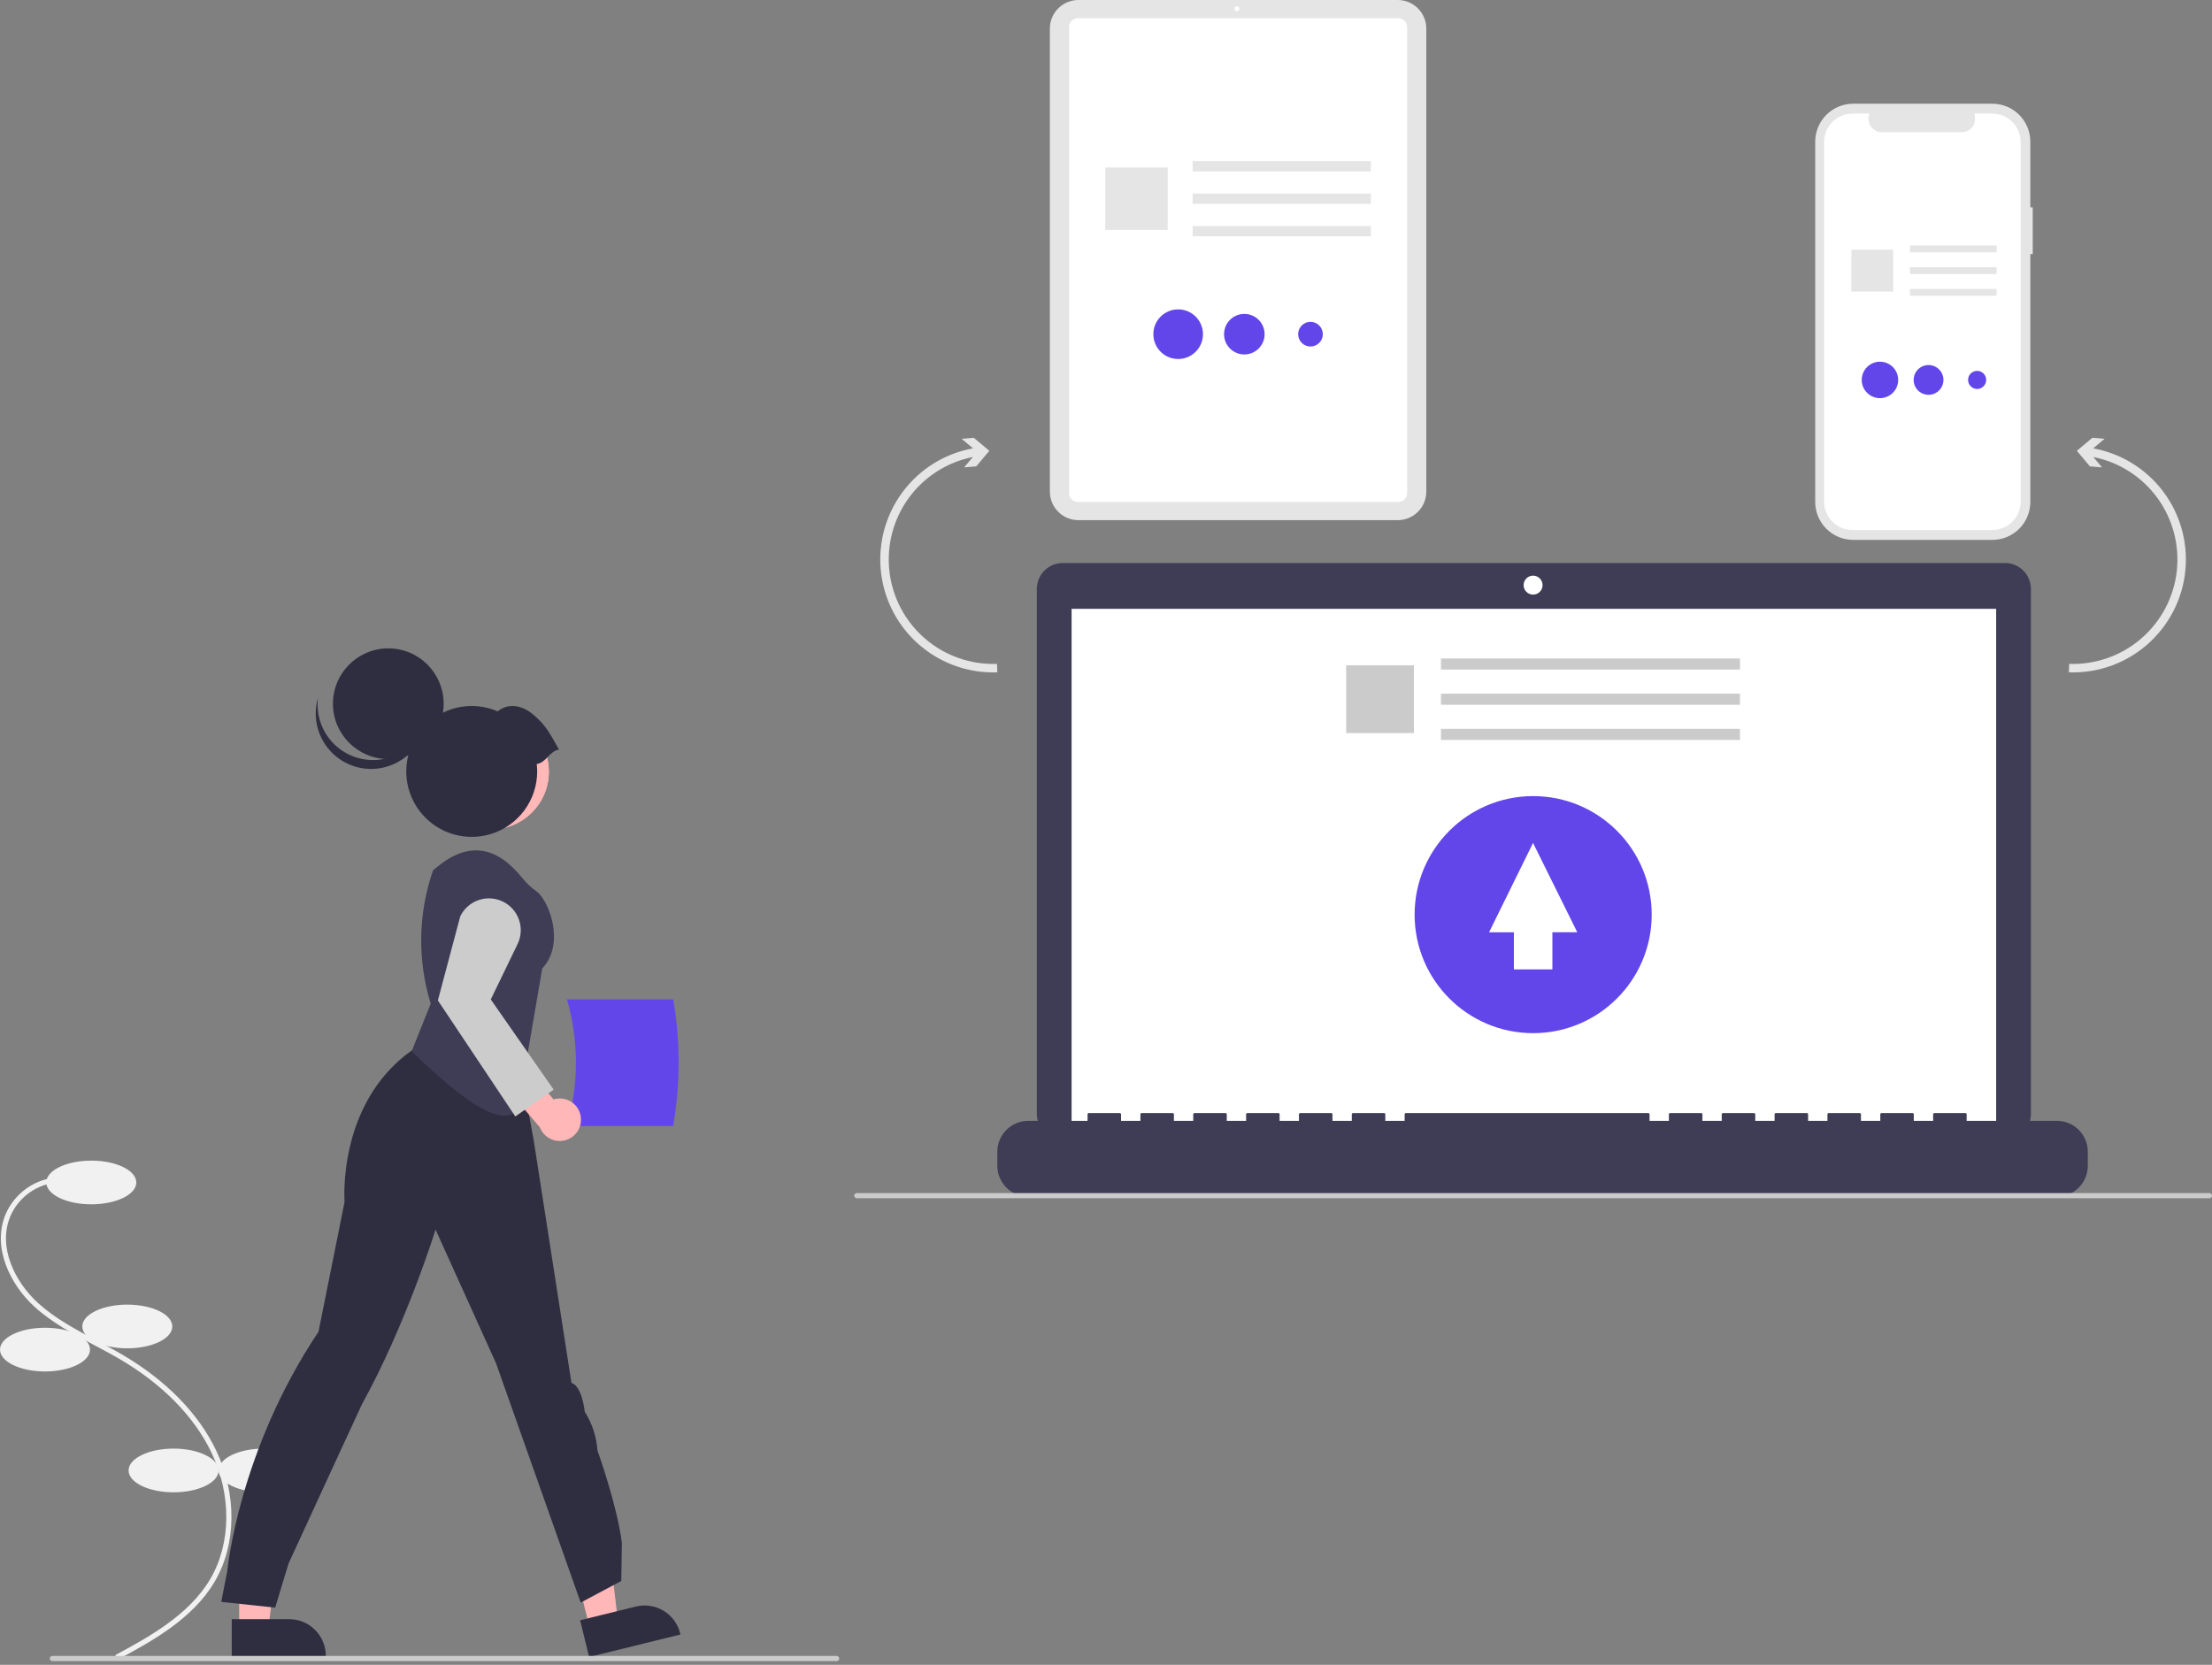 <svg width="550" height="414" viewBox="0 0 550 414" fill="none" xmlns="http://www.w3.org/2000/svg">
<rect x="0" y="0" width="550" height="414" fill="#808080" stroke="none"/>
<g clip-path="url(#clip0_508_507)">
<path d="M29.272 412.708L28.664 411.583C36.819 407.173 46.968 401.684 52.269 392.677C57.495 383.798 57.612 371.741 52.575 361.211C48.289 352.249 40.415 344.22 29.805 337.991C27.712 336.763 25.515 335.598 23.39 334.472C18.255 331.751 12.944 328.936 8.566 324.943C2.535 319.443 -2.028 310.214 1.373 301.994C2.491 299.37 4.323 297.112 6.66 295.477C8.997 293.842 11.746 292.894 14.594 292.743L14.666 294.02C12.057 294.158 9.539 295.025 7.397 296.523C5.256 298.02 3.577 300.088 2.551 302.491C-0.61 310.13 3.727 318.799 9.427 323.998C13.686 327.882 18.924 330.658 23.989 333.342C26.126 334.475 28.335 335.646 30.452 336.889C41.283 343.247 49.332 351.466 53.729 360.659C58.947 371.568 58.81 384.085 53.371 393.326C47.89 402.64 37.567 408.223 29.272 412.708Z" fill="#F1F1F1"/>
<path d="M22.7 299.483C28.88 299.483 33.889 297.05 33.889 294.048C33.889 291.046 28.88 288.613 22.7 288.613C16.52 288.613 11.51 291.046 11.51 294.048C11.51 297.05 16.52 299.483 22.7 299.483Z" fill="#F1F1F1"/>
<path d="M31.651 335.291C37.831 335.291 42.841 332.857 42.841 329.856C42.841 326.854 37.831 324.421 31.651 324.421C25.471 324.421 20.462 326.854 20.462 329.856C20.462 332.857 25.471 335.291 31.651 335.291Z" fill="#F1F1F1"/>
<path d="M11.19 341.045C17.37 341.045 22.38 338.612 22.38 335.61C22.38 332.609 17.37 330.175 11.19 330.175C5.01 330.175 0 332.609 0 335.61C0 338.612 5.01 341.045 11.19 341.045Z" fill="#F1F1F1"/>
<path d="M43.161 371.098C49.341 371.098 54.351 368.665 54.351 365.663C54.351 362.662 49.341 360.228 43.161 360.228C36.981 360.228 31.971 362.662 31.971 365.663C31.971 368.665 36.981 371.098 43.161 371.098Z" fill="#F1F1F1"/>
<path d="M65.541 371.098C71.721 371.098 76.731 368.665 76.731 365.663C76.731 362.662 71.721 360.228 65.541 360.228C59.361 360.228 54.351 362.662 54.351 365.663C54.351 368.665 59.361 371.098 65.541 371.098Z" fill="#F1F1F1"/>
<path d="M140.974 280.003H167.385C169.187 269.583 169.187 258.932 167.385 248.513H140.974C143.949 258.799 143.949 269.717 140.974 280.003Z" fill="#6246EA"/>
<path d="M59.471 405.012H66.724L70.174 377.039L59.47 377.039L59.471 405.012Z" fill="#FFB7B7"/>
<path d="M57.622 402.644L71.904 402.644C74.318 402.644 76.633 403.603 78.34 405.31C80.047 407.017 81.006 409.332 81.006 411.746V412.041L57.622 412.042L57.622 402.644Z" fill="#2F2E41"/>
<path d="M146.602 404.774L153.644 403.041L150.311 375.053L139.917 377.612L146.602 404.774Z" fill="#FFB7B7"/>
<path d="M144.24 402.917L158.109 399.503C160.453 398.927 162.93 399.305 164.996 400.554C167.061 401.804 168.545 403.823 169.122 406.167L169.193 406.454L146.486 412.042L144.24 402.917Z" fill="#2F2E41"/>
<path d="M55.012 398.342L56.518 390.634C56.518 390.634 59.291 360.872 79.194 331.17L85.672 298.903C85.672 298.903 83.748 274.48 102.317 261.26L108.042 257.316L128.113 258.466L132.749 283.846L142.089 343.897C142.089 343.897 144.5 344.123 145.404 351.067C147.241 353.983 148.328 357.309 148.567 360.747C148.567 360.747 153.347 373.934 154.628 383.643L154.477 393.144L144.384 398.521L123.346 339.025L108.298 305.762C108.298 305.762 101.056 329.198 89.963 349.274C89.963 349.274 74.769 382.16 71.734 388.842L68.42 399.776L55.012 398.342Z" fill="#2F2E41"/>
<path d="M122.121 206.247C130.045 206.247 136.468 199.824 136.468 191.901C136.468 183.977 130.045 177.554 122.121 177.554C114.198 177.554 107.775 183.977 107.775 191.901C107.775 199.824 114.198 206.247 122.121 206.247Z" fill="#FFB7B7"/>
<path d="M122.121 206.247C130.045 206.247 136.468 199.824 136.468 191.901C136.468 183.977 130.045 177.554 122.121 177.554C114.198 177.554 107.775 183.977 107.775 191.901C107.775 199.824 114.198 206.247 122.121 206.247Z" fill="#FFB8B8"/>
<path d="M102.359 261.413L107.095 249.583C103.749 238.745 103.954 227.121 107.68 216.408L108.586 215.661C116.48 209.161 123.408 210.344 129.837 218.296C130.873 219.589 132.083 220.731 133.435 221.688C136.27 223.678 140.769 234.486 134.829 240.822L130.077 268.54C130.578 283.844 119.473 278.082 102.359 261.413Z" fill="#3F3D56"/>
<path d="M144.412 277.753C144.316 276.991 144.054 276.26 143.645 275.61C143.235 274.961 142.689 274.409 142.043 273.993C141.397 273.578 140.668 273.309 139.907 273.206C139.146 273.103 138.372 273.167 137.639 273.396L129.95 264.179L123.209 267.485L134.25 280.349C134.715 281.555 135.607 282.548 136.756 283.141C137.905 283.734 139.231 283.885 140.484 283.565C141.736 283.245 142.828 282.476 143.552 281.405C144.276 280.334 144.582 279.035 144.412 277.753Z" fill="#FFB7B7"/>
<path d="M128.128 277.632L108.876 248.777L114.443 227.854C115.361 225.966 116.991 224.52 118.974 223.833C120.958 223.146 123.134 223.275 125.022 224.191C126.911 225.108 128.359 226.737 129.047 228.72C129.736 230.703 129.608 232.879 128.693 234.768L122.028 248.536L137.663 270.958L128.128 277.632Z" fill="#CCCCCC"/>
<path d="M96.549 188.758C104.15 188.758 110.312 182.596 110.312 174.995C110.312 167.393 104.15 161.231 96.549 161.231C88.947 161.231 82.785 167.393 82.785 174.995C82.785 182.596 88.947 188.758 96.549 188.758Z" fill="#2F2E41"/>
<path d="M84.677 186.392C86.459 187.679 88.522 188.522 90.696 188.848C92.87 189.174 95.09 188.976 97.171 188.268C99.252 187.56 101.133 186.365 102.657 184.781C104.182 183.197 105.304 181.271 105.932 179.165C105.694 181.053 105.068 182.871 104.093 184.504C103.117 186.138 101.813 187.552 100.264 188.656C98.715 189.76 96.953 190.532 95.091 190.921C93.228 191.31 91.305 191.309 89.443 190.917C87.581 190.526 85.82 189.753 84.272 188.647C82.724 187.54 81.422 186.125 80.449 184.49C79.475 182.856 78.851 181.037 78.616 179.149C78.381 177.261 78.54 175.344 79.083 173.521C78.774 175.971 79.131 178.458 80.115 180.723C81.1 182.988 82.675 184.946 84.677 186.392Z" fill="#2F2E41"/>
<path d="M138.994 186.407C136.591 182.106 135.672 180.309 132.574 177.693C129.834 175.379 126.464 174.7 123.746 176.892C120.531 175.503 116.953 175.188 113.544 175.994C110.136 176.8 107.078 178.684 104.825 181.366C102.573 184.048 101.245 187.386 101.04 190.883C100.836 194.379 101.764 197.849 103.688 200.776C105.612 203.703 108.429 205.931 111.72 207.13C115.012 208.328 118.602 208.433 121.957 207.429C125.313 206.425 128.255 204.365 130.347 201.555C132.439 198.746 133.568 195.336 133.568 191.833C133.566 191.218 133.528 190.604 133.457 189.993C135.82 189.661 136.632 186.739 138.994 186.407Z" fill="#2F2E41"/>
<path d="M208.024 413.067H13C12.831 413.067 12.668 413 12.548 412.88C12.428 412.76 12.361 412.597 12.361 412.428C12.361 412.258 12.428 412.095 12.548 411.975C12.668 411.856 12.831 411.788 13 411.788H208.024C208.194 411.788 208.356 411.856 208.476 411.975C208.596 412.095 208.664 412.258 208.664 412.428C208.664 412.597 208.596 412.76 208.476 412.88C208.356 413 208.194 413.067 208.024 413.067Z" fill="#CBCBCB"/>
<path d="M505.424 51.566H504.828V35.239C504.828 33.998 504.584 32.77 504.109 31.623C503.634 30.477 502.938 29.435 502.061 28.558C501.183 27.68 500.141 26.984 498.995 26.509C497.849 26.035 496.62 25.79 495.379 25.79H460.789C459.548 25.79 458.32 26.035 457.173 26.509C456.027 26.984 454.985 27.68 454.108 28.558C453.23 29.435 452.534 30.477 452.059 31.623C451.584 32.77 451.34 33.998 451.34 35.239V124.807C451.34 127.313 452.336 129.716 454.108 131.488C455.88 133.261 458.283 134.256 460.789 134.256H495.379C497.885 134.256 500.288 133.261 502.06 131.489C503.833 129.716 504.828 127.313 504.828 124.807V63.187H505.424V51.566Z" fill="#E5E5E5"/>
<path d="M495.366 28.248H490.851C491.059 28.758 491.138 29.31 491.082 29.857C491.026 30.404 490.836 30.928 490.529 31.385C490.223 31.841 489.808 32.215 489.323 32.473C488.838 32.732 488.297 32.867 487.747 32.867H467.931C467.381 32.867 466.84 32.732 466.355 32.473C465.869 32.215 465.455 31.841 465.149 31.385C464.842 30.928 464.652 30.404 464.596 29.857C464.54 29.31 464.619 28.758 464.827 28.248H460.61C458.738 28.248 456.943 28.992 455.62 30.315C454.297 31.639 453.553 33.434 453.553 35.305V124.741C453.553 126.613 454.297 128.408 455.62 129.731C456.943 131.054 458.738 131.798 460.61 131.798H495.366C496.293 131.798 497.21 131.615 498.066 131.261C498.923 130.906 499.7 130.386 500.356 129.731C501.011 129.076 501.531 128.298 501.885 127.442C502.24 126.585 502.423 125.668 502.423 124.741V35.305C502.423 34.378 502.24 33.461 501.885 32.605C501.531 31.748 501.011 30.971 500.356 30.315C499.7 29.66 498.923 29.14 498.066 28.786C497.21 28.431 496.293 28.248 495.366 28.248Z" fill="white"/>
<path d="M496.442 61.039H474.893V62.747H496.442V61.039Z" fill="#E5E5E5"/>
<path d="M496.442 66.446H474.893V68.153H496.442V66.446Z" fill="#E5E5E5"/>
<path d="M496.442 71.853H474.893V73.56H496.442V71.853Z" fill="#E5E5E5"/>
<path d="M470.732 62.095H460.322V72.505H470.732V62.095Z" fill="#E5E5E5"/>
<path d="M467.44 99.007C469.942 99.007 471.971 96.978 471.971 94.477C471.971 91.975 469.942 89.946 467.44 89.946C464.938 89.946 462.91 91.975 462.91 94.477C462.91 96.978 464.938 99.007 467.44 99.007Z" fill="#6246EA"/>
<path d="M479.521 98.178C481.565 98.178 483.223 96.521 483.223 94.477C483.223 92.432 481.565 90.775 479.521 90.775C477.476 90.775 475.819 92.432 475.819 94.477C475.819 96.521 477.476 98.178 479.521 98.178Z" fill="#6246EA"/>
<path d="M491.602 96.729C492.846 96.729 493.854 95.72 493.854 94.477C493.854 93.233 492.846 92.224 491.602 92.224C490.358 92.224 489.35 93.233 489.35 94.477C489.35 95.72 490.358 96.729 491.602 96.729Z" fill="#6246EA"/>
<path d="M347.545 129.35H268.141C266.259 129.348 264.455 128.6 263.124 127.269C261.793 125.938 261.044 124.134 261.042 122.252V7.099C261.044 5.217 261.793 3.412 263.124 2.081C264.455 0.751 266.259 0.002 268.141 0H347.545C349.427 0.002 351.231 0.751 352.562 2.081C353.892 3.412 354.641 5.217 354.643 7.099V122.252C354.641 124.134 353.892 125.938 352.562 127.269C351.231 128.6 349.427 129.348 347.545 129.35Z" fill="#E5E5E5"/>
<path d="M347.684 124.821H268.001C267.421 124.821 266.865 124.59 266.454 124.18C266.044 123.769 265.813 123.213 265.813 122.633V6.717C265.813 6.137 266.044 5.581 266.454 5.171C266.865 4.76 267.421 4.53 268.001 4.529H347.684C348.264 4.53 348.821 4.76 349.231 5.171C349.641 5.581 349.872 6.137 349.872 6.717V122.633C349.872 123.213 349.641 123.769 349.231 124.18C348.821 124.59 348.264 124.821 347.684 124.821Z" fill="white"/>
<path d="M307.541 2.778C307.874 2.778 308.145 2.507 308.145 2.174C308.145 1.84 307.874 1.57 307.541 1.57C307.207 1.57 306.937 1.84 306.937 2.174C306.937 2.507 307.207 2.778 307.541 2.778Z" fill="white"/>
<path d="M340.868 40.079H296.549V42.625H340.868V40.079Z" fill="#E5E5E5"/>
<path d="M340.868 48.142H296.549V50.689H340.868V48.142Z" fill="#E5E5E5"/>
<path d="M340.868 56.206H296.549V58.753H340.868V56.206Z" fill="#E5E5E5"/>
<path d="M290.344 41.653H274.817V57.179H290.344V41.653Z" fill="#E5E5E5"/>
<path d="M292.942 89.272C296.349 89.272 299.112 86.51 299.112 83.102C299.112 79.695 296.349 76.933 292.942 76.933C289.535 76.933 286.773 79.695 286.773 83.102C286.773 86.51 289.535 89.272 292.942 89.272Z" fill="#6246EA"/>
<path d="M309.394 88.144C312.178 88.144 314.435 85.886 314.435 83.102C314.435 80.318 312.178 78.061 309.394 78.061C306.61 78.061 304.353 80.318 304.353 83.102C304.353 85.886 306.61 88.144 309.394 88.144Z" fill="#6246EA"/>
<path d="M325.845 86.169C327.539 86.169 328.912 84.796 328.912 83.102C328.912 81.409 327.539 80.035 325.845 80.035C324.151 80.035 322.778 81.409 322.778 83.102C322.778 84.796 324.151 86.169 325.845 86.169Z" fill="#6246EA"/>
<path d="M498.528 140.003H264.25C263.404 140.003 262.565 140.17 261.783 140.494C261 140.818 260.289 141.293 259.691 141.892C259.092 142.491 258.617 143.202 258.293 143.984C257.969 144.766 257.802 145.605 257.802 146.452V276.987C257.802 278.697 258.481 280.337 259.691 281.546C260.9 282.756 262.54 283.435 264.25 283.435H498.528C500.238 283.435 501.878 282.756 503.087 281.546C504.296 280.337 504.976 278.697 504.976 276.987V146.452C504.976 144.742 504.296 143.101 503.087 141.892C501.878 140.683 500.238 140.003 498.528 140.003Z" fill="#3F3D56"/>
<path d="M496.331 151.399H266.447V281.077H496.331V151.399Z" fill="white"/>
<path d="M381.192 147.863C382.495 147.863 383.55 146.807 383.55 145.505C383.55 144.203 382.495 143.147 381.192 143.147C379.89 143.147 378.835 144.203 378.835 145.505C378.835 146.807 379.89 147.863 381.192 147.863Z" fill="white"/>
<path d="M511.43 278.719H488.995V277.103C488.995 277.061 488.987 277.019 488.971 276.98C488.955 276.941 488.931 276.906 488.901 276.876C488.872 276.847 488.836 276.823 488.798 276.807C488.759 276.791 488.717 276.783 488.675 276.783H480.983C480.941 276.783 480.899 276.791 480.86 276.807C480.821 276.823 480.786 276.847 480.756 276.876C480.726 276.906 480.703 276.941 480.687 276.98C480.671 277.019 480.662 277.061 480.662 277.103V278.719H475.855V277.103C475.855 277.061 475.847 277.019 475.83 276.98C475.814 276.941 475.791 276.906 475.761 276.876C475.731 276.847 475.696 276.823 475.657 276.807C475.618 276.791 475.576 276.783 475.534 276.783H467.842C467.8 276.783 467.758 276.791 467.72 276.807C467.681 276.823 467.645 276.847 467.616 276.876C467.586 276.906 467.562 276.941 467.546 276.98C467.53 277.019 467.522 277.061 467.522 277.103V278.719H462.714V277.103C462.714 277.061 462.706 277.019 462.69 276.98C462.674 276.941 462.65 276.906 462.62 276.876C462.591 276.847 462.555 276.823 462.516 276.807C462.477 276.791 462.436 276.783 462.394 276.783H454.702C454.66 276.783 454.618 276.791 454.579 276.807C454.54 276.823 454.505 276.847 454.475 276.876C454.445 276.906 454.422 276.941 454.406 276.98C454.389 277.019 454.381 277.061 454.381 277.103V278.719H449.574V277.103C449.574 277.061 449.565 277.019 449.549 276.98C449.533 276.941 449.51 276.906 449.48 276.876C449.45 276.847 449.415 276.823 449.376 276.807C449.337 276.791 449.295 276.783 449.253 276.783H441.561C441.519 276.783 441.477 276.791 441.438 276.807C441.4 276.823 441.364 276.847 441.334 276.876C441.305 276.906 441.281 276.941 441.265 276.98C441.249 277.019 441.241 277.061 441.241 277.103V278.719H436.433V277.103C436.433 277.061 436.425 277.019 436.409 276.98C436.393 276.941 436.369 276.906 436.339 276.876C436.309 276.847 436.274 276.823 436.235 276.807C436.196 276.791 436.155 276.782 436.113 276.782H428.421C428.378 276.782 428.337 276.791 428.298 276.807C428.259 276.823 428.224 276.847 428.194 276.876C428.164 276.906 428.141 276.941 428.124 276.98C428.108 277.019 428.1 277.061 428.1 277.103V278.719H423.293V277.103C423.293 277.061 423.284 277.019 423.268 276.98C423.252 276.941 423.228 276.906 423.199 276.876C423.169 276.847 423.134 276.823 423.095 276.807C423.056 276.791 423.014 276.782 422.972 276.782H415.28C415.238 276.782 415.196 276.791 415.157 276.807C415.118 276.823 415.083 276.847 415.053 276.876C415.024 276.906 415 276.941 414.984 276.98C414.968 277.019 414.959 277.061 414.959 277.103V278.719H410.152V277.103C410.152 277.061 410.144 277.019 410.128 276.98C410.111 276.941 410.088 276.906 410.058 276.876C410.028 276.847 409.993 276.823 409.954 276.807C409.915 276.791 409.874 276.782 409.831 276.782H349.577C349.535 276.782 349.493 276.791 349.454 276.807C349.416 276.823 349.38 276.847 349.35 276.876C349.321 276.906 349.297 276.941 349.281 276.98C349.265 277.019 349.257 277.061 349.257 277.103V278.719H344.449V277.103C344.449 277.061 344.441 277.019 344.425 276.98C344.409 276.941 344.385 276.906 344.355 276.876C344.325 276.847 344.29 276.823 344.251 276.807C344.212 276.791 344.171 276.782 344.129 276.782H336.437C336.394 276.782 336.353 276.791 336.314 276.807C336.275 276.823 336.24 276.847 336.21 276.876C336.18 276.906 336.157 276.941 336.14 276.98C336.124 277.019 336.116 277.061 336.116 277.103V278.719H331.309V277.103C331.309 277.061 331.3 277.019 331.284 276.98C331.268 276.941 331.244 276.906 331.215 276.876C331.185 276.847 331.15 276.823 331.111 276.807C331.072 276.791 331.03 276.782 330.988 276.782H323.296C323.254 276.782 323.212 276.791 323.173 276.807C323.134 276.823 323.099 276.847 323.069 276.876C323.04 276.906 323.016 276.941 323 276.98C322.984 277.019 322.975 277.061 322.975 277.103V278.719H318.168V277.103C318.168 277.061 318.16 277.019 318.144 276.98C318.127 276.941 318.104 276.906 318.074 276.876C318.044 276.847 318.009 276.823 317.97 276.807C317.931 276.791 317.89 276.782 317.847 276.782H310.155C310.113 276.782 310.072 276.791 310.033 276.807C309.994 276.823 309.959 276.847 309.929 276.876C309.899 276.906 309.875 276.941 309.859 276.98C309.843 277.019 309.835 277.061 309.835 277.103V278.719H305.027V277.103C305.027 277.061 305.019 277.019 305.003 276.98C304.987 276.941 304.963 276.906 304.933 276.876C304.904 276.847 304.868 276.823 304.83 276.807C304.791 276.791 304.749 276.782 304.707 276.782H297.015C296.973 276.782 296.931 276.791 296.892 276.807C296.853 276.823 296.818 276.847 296.788 276.876C296.758 276.906 296.735 276.941 296.719 276.98C296.703 277.019 296.694 277.061 296.694 277.103V278.719H291.887V277.103C291.887 277.061 291.878 277.019 291.862 276.98C291.846 276.941 291.823 276.906 291.793 276.876C291.763 276.847 291.728 276.823 291.689 276.807C291.65 276.791 291.608 276.782 291.566 276.782H283.874C283.789 276.782 283.708 276.816 283.648 276.876C283.588 276.936 283.554 277.018 283.554 277.103V278.719H278.746V277.103C278.746 277.061 278.738 277.019 278.722 276.98C278.706 276.941 278.682 276.906 278.652 276.876C278.623 276.847 278.587 276.823 278.548 276.807C278.509 276.791 278.468 276.782 278.426 276.782H270.734C270.649 276.782 270.567 276.816 270.507 276.876C270.447 276.936 270.413 277.018 270.413 277.103V278.719H255.67C254.66 278.719 253.66 278.918 252.726 279.305C251.793 279.692 250.945 280.258 250.231 280.972C249.517 281.687 248.95 282.535 248.564 283.468C248.177 284.401 247.978 285.401 247.978 286.412V289.89C247.978 291.93 248.788 293.886 250.231 295.329C251.674 296.771 253.63 297.582 255.67 297.582H511.43C513.471 297.582 515.427 296.771 516.87 295.329C518.312 293.886 519.123 291.93 519.123 289.89V286.412C519.123 285.401 518.924 284.401 518.537 283.468C518.15 282.535 517.584 281.687 516.87 280.972C516.155 280.258 515.307 279.692 514.374 279.305C513.441 278.918 512.441 278.719 511.43 278.719Z" fill="#3F3D56"/>
<path d="M432.632 163.747H358.293V166.509H432.632V163.747Z" fill="#CBCBCB"/>
<path d="M432.632 172.494H358.293V175.256H432.632V172.494Z" fill="#CBCBCB"/>
<path d="M432.632 181.241H358.293V184.003H432.632V181.241Z" fill="#CBCBCB"/>
<path d="M351.562 165.454H334.719V182.296H351.562V165.454Z" fill="#CBCBCB"/>
<path d="M381.21 256.919C397.488 256.919 410.684 243.723 410.684 227.444C410.684 211.166 397.488 197.97 381.21 197.97C364.931 197.97 351.735 211.166 351.735 227.444C351.735 243.723 364.931 256.919 381.21 256.919Z" fill="#6246EA"/>
<path d="M376.424 231.842H370.244L381.181 209.616L392.175 231.821H385.99V241.062H376.424V231.842Z" fill="white"/>
<path d="M225.622 120.861C229.815 115.951 235.576 112.64 241.93 111.491L239.107 109.119L242.127 108.857L245.99 112.105L242.743 115.969L239.723 116.231L241.9 113.643C235.494 114.915 229.802 118.553 225.958 123.833C222.114 129.112 220.4 135.646 221.156 142.133C221.912 148.62 225.084 154.584 230.039 158.837C234.995 163.091 241.37 165.322 247.897 165.087L247.972 167.191C242.521 167.387 237.13 165.991 232.458 163.174C227.786 160.356 224.036 156.239 221.666 151.326C219.295 146.412 218.407 140.915 219.11 135.505C219.812 130.095 222.075 125.007 225.622 120.861Z" fill="#E5E5E5"/>
<path d="M543.491 140.131C543.223 147.576 540.009 154.609 534.556 159.683C529.103 164.758 521.857 167.458 514.413 167.191L514.488 165.087C521.015 165.322 527.39 163.091 532.346 158.837C537.301 154.584 540.473 148.62 541.229 142.133C541.985 135.646 540.271 129.112 536.427 123.833C532.583 118.553 526.891 114.915 520.485 113.643L522.662 116.231L519.642 115.969L516.395 112.105L520.258 108.857L523.278 109.119L520.455 111.491C527.095 112.699 533.079 116.259 537.309 121.519C541.539 126.779 543.734 133.386 543.491 140.131Z" fill="#E5E5E5"/>
<path d="M549.361 297.971H213.024C212.855 297.971 212.692 297.904 212.572 297.784C212.452 297.664 212.385 297.501 212.385 297.332C212.385 297.162 212.452 296.999 212.572 296.879C212.692 296.76 212.855 296.692 213.024 296.692H549.361C549.53 296.692 549.693 296.76 549.813 296.879C549.933 296.999 550 297.162 550 297.332C550 297.501 549.933 297.664 549.813 297.784C549.693 297.904 549.53 297.971 549.361 297.971Z" fill="#CBCBCB"/>
</g>
<defs>
<clipPath id="clip0_508_507">
<rect width="550" height="413.067" fill="white"/>
</clipPath>
</defs>
</svg>
